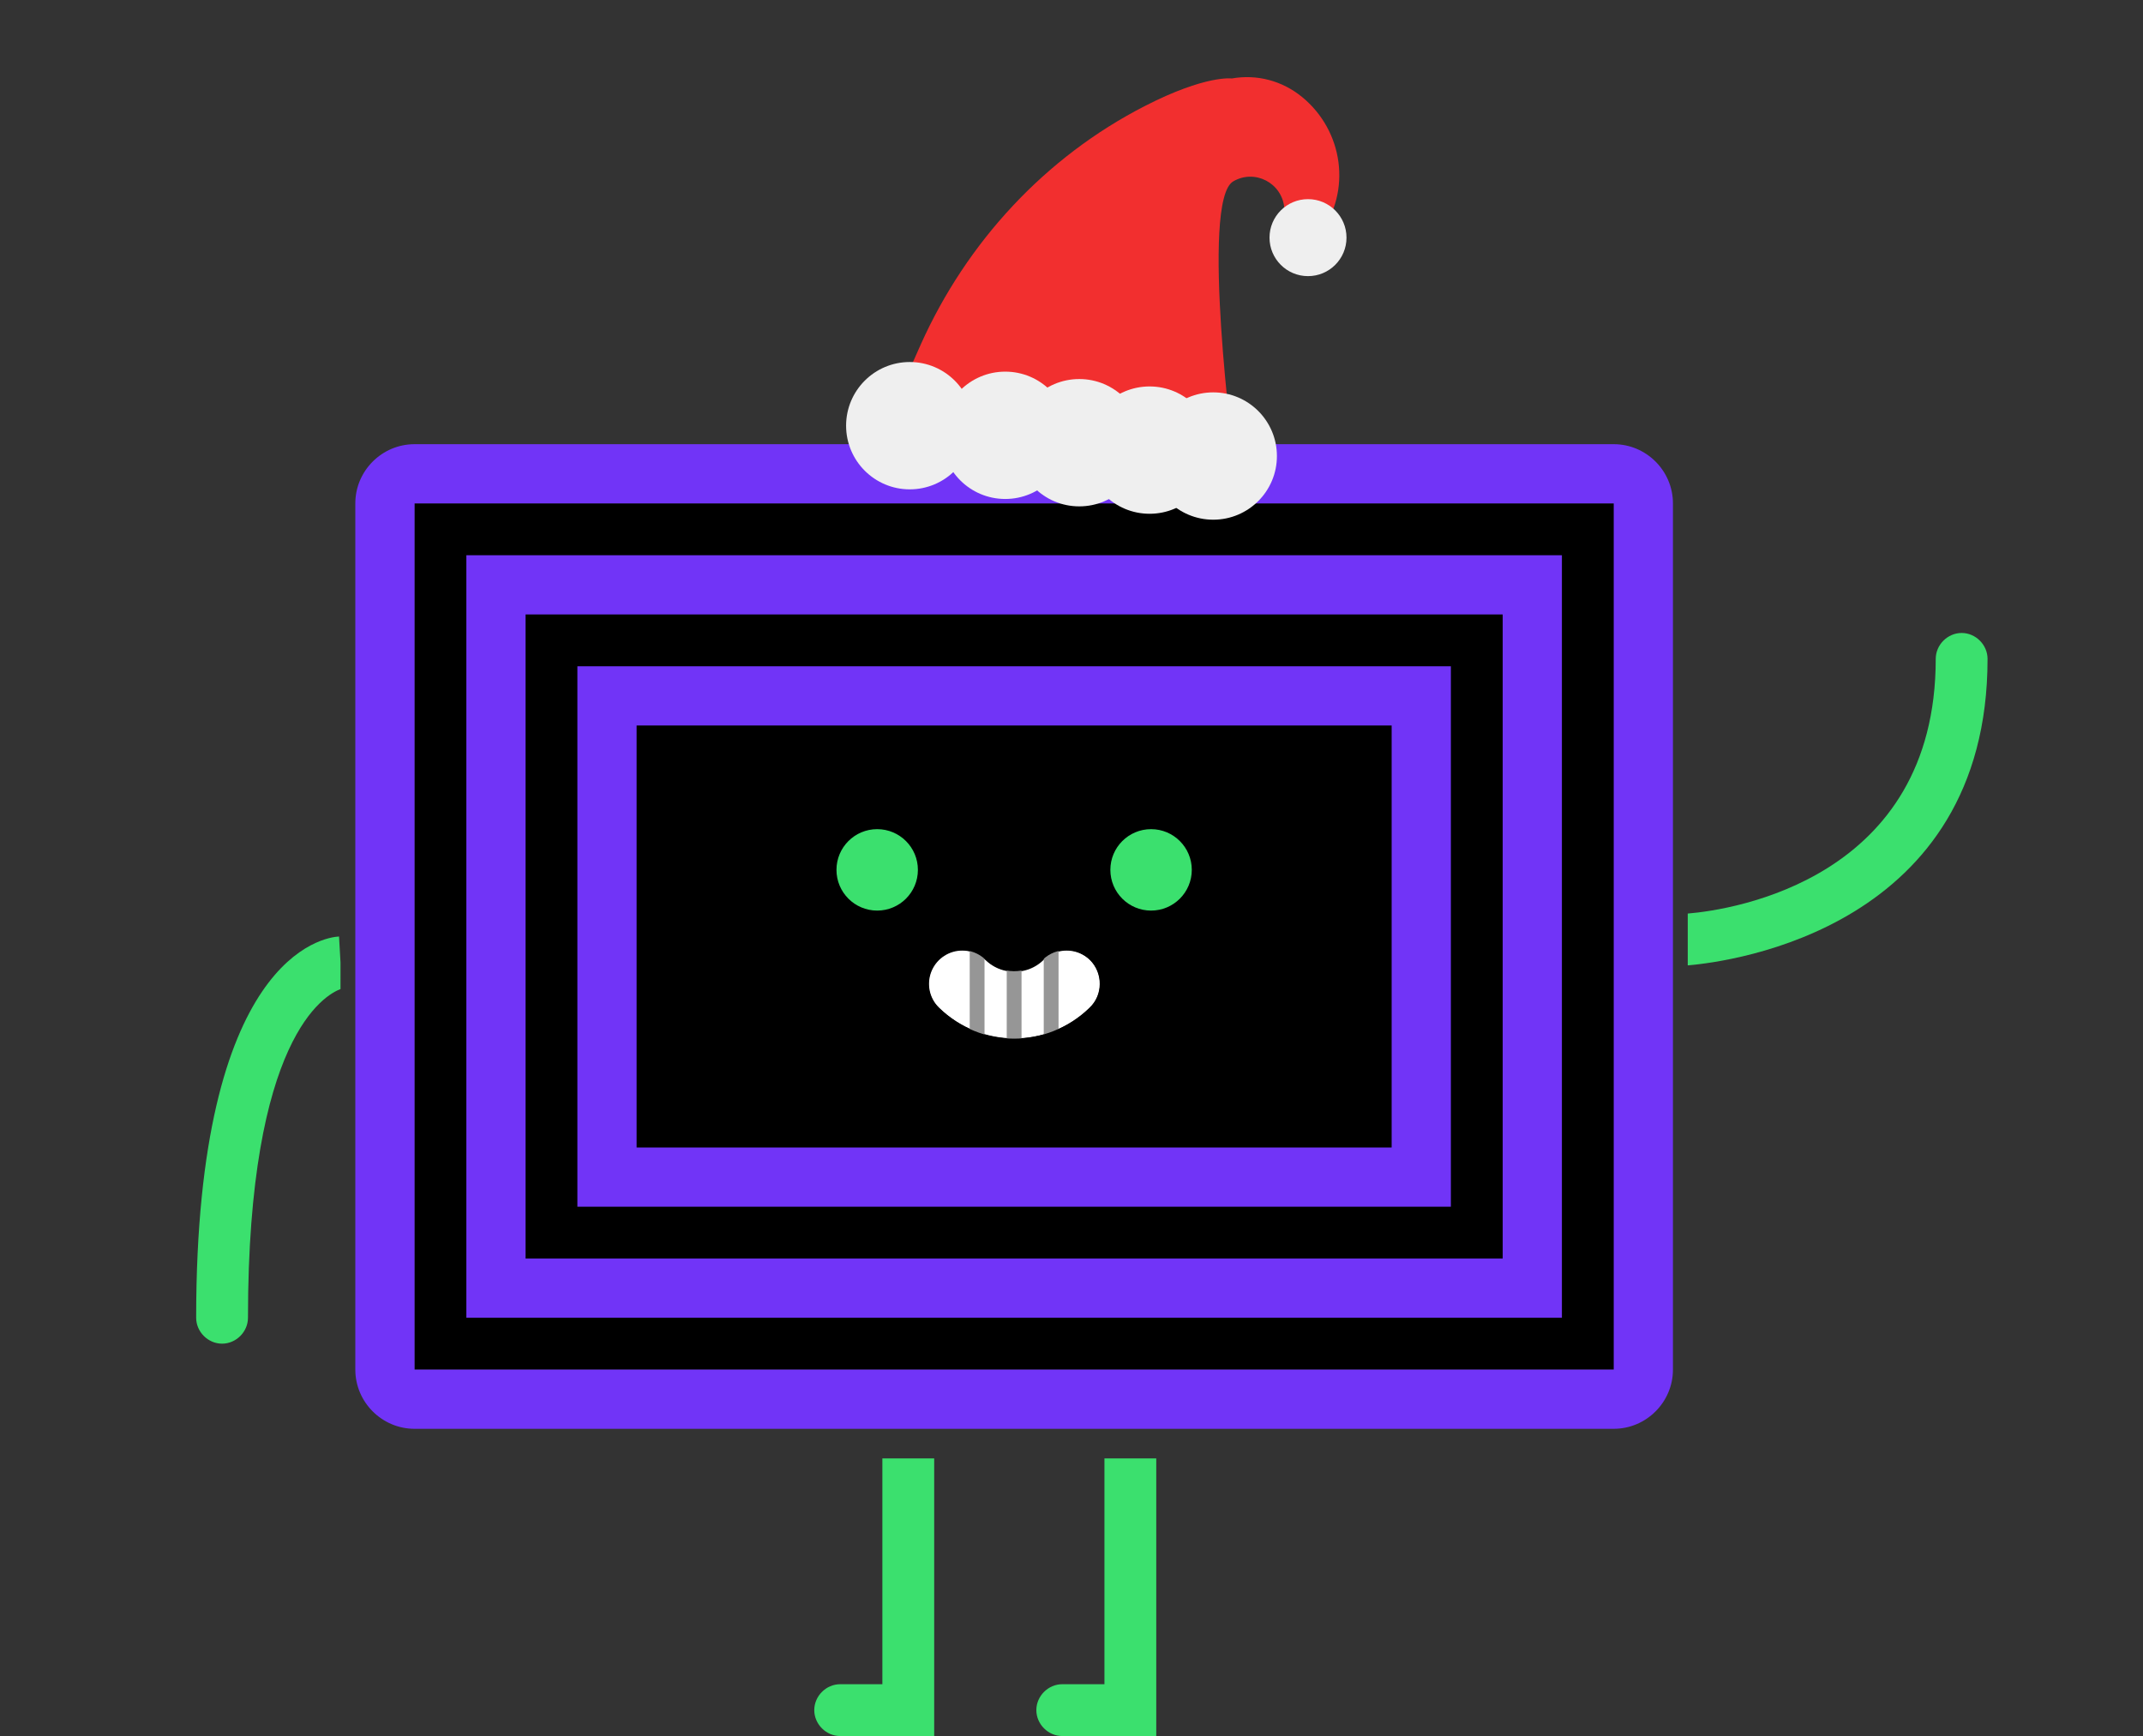 <?xml version="1.0" encoding="utf-8"?>
<!-- Generator: Adobe Illustrator 22.0.0, SVG Export Plug-In . SVG Version: 6.00 Build 0)  -->
<svg version="1.1" xmlns="http://www.w3.org/2000/svg" xmlns:xlink="http://www.w3.org/1999/xlink" x="0px" y="0px"
	 viewBox="0 0 289.5 234.5" style="enable-background:new 0 0 289.5 234.5;" xml:space="preserve">
<rect x="0" y="0" width="289.5" height="234.5" fill="#333333" stroke="none"/>
<style type="text/css">
	.st0{fill:#7134F7;}
	.st1{fill:#3BE06E;}
	.st2{fill:none;stroke:#FFFFFF;stroke-width:9;stroke-linecap:round;stroke-linejoin:round;stroke-miterlimit:10;}
	.st3{fill:none;stroke:#969696;stroke-width:2;stroke-linecap:round;stroke-linejoin:round;stroke-miterlimit:10;}
	.st4{fill:#F22F2F;}
	.st5{fill:#EFEFEF;}
</style>
<g id="Layer_1">
	<rect x="56" y="68" width="164.8" height="117"/>
	<path class="st0" d="M218,60H56c-4.4,0-8,3.6-8,8v117c0,4.4,3.6,8,8,8h162c4.4,0,8-3.6,8-8V68C226,63.6,222.4,60,218,60z M218,185
		H56V68h162V185z"/>
	<path class="st1" d="M45.8,126.5c-2,0.1-19.3,2.6-19.3,51.5c0,1.9,1.6,3.5,3.5,3.5s3.5-1.6,3.5-3.5c0-37.9,10.4-43.6,12.5-44.4V130
		L45.8,126.5z"/>
	<path class="st1" d="M119.2,227.5h-5.7c-1.9,0-3.5,1.6-3.5,3.5s1.6,3.5,3.5,3.5h12.7V197h-7V227.5z"/>
	<path class="st1" d="M149.2,227.5h-5.7c-1.9,0-3.5,1.6-3.5,3.5s1.6,3.5,3.5,3.5h12.7V197h-7V227.5z"/>
	<path class="st1" d="M265,85.5c-1.9,0-3.5,1.6-3.5,3.5c0,29.7-27.4,33.9-33.5,34.4v7c6-0.5,40.5-5.1,40.5-41.4
		C268.5,87.1,266.9,85.5,265,85.5z"/>
	<path class="st0" d="M211,178V75H63v103H211z M71,83h132v87H71V83z"/>
	<rect x="78" y="90" class="st0" width="118" height="73"/>
	<g>
		<g>
			<rect x="87" y="99" width="100" height="55"/>
		</g>
		<g>
			<g>
				<path d="M186,100v53H88v-53H186 M188,98H86v57h102V98L188,98z"/>
			</g>
		</g>
	</g>
	<g>
		<g>
			<circle class="st1" cx="118.5" cy="117.5" r="5.5"/>
		</g>
		<g>
			<circle class="st1" cx="155.5" cy="117.5" r="5.5"/>
		</g>
	</g>
</g>
<g id="Layer_2">
	<path class="st2" d="M130,132.9L130,132.9c3.9,3.8,10.1,3.8,14,0.1l0.1-0.1"/>
	<line class="st3" x1="137" y1="130.8" x2="137" y2="140.7"/>
	<line class="st3" x1="142" y1="125.8" x2="142" y2="139.7"/>
	<line class="st3" x1="132" y1="126.8" x2="132" y2="139.7"/>
	<g>
		<path class="st4" d="M119.7,57.1l47,4.8c0,0-4.6-34.8-0.1-37.4l0,0c2.9-1.7,6.6,0.2,6.9,3.6l0.2,2.2c0.2,2.4,3.2,3.2,4.6,1.3l0,0
			c4.3-5.8,3.2-13.9-2.4-18.5l0,0c-2.7-2.2-6.1-3.1-9.5-2.5c0,0-3.5-0.5-11.7,3.7c-13.5,6.9-24.1,18.4-30.3,32.2L119.7,57.1z"/>
		<circle class="st5" cx="122.9" cy="57.5" r="8.6"/>
		<circle class="st5" cx="135.8" cy="58.8" r="8.6"/>
		<circle class="st5" cx="145.8" cy="59.8" r="8.6"/>
		<circle class="st5" cx="163.9" cy="61.6" r="8.6"/>
		<circle class="st5" cx="176.7" cy="32.1" r="5.2"/>
		<circle class="st5" cx="155.3" cy="60.8" r="8.6"/>
	</g>
</g>
<g id="Layer_3">
	<path d="M151.3,125.9c-3.8-4-10.2-4.1-14.1-0.3l-0.1,0.1c0,0,0,0,0,0c-3.9-3.9-10.3-3.8-14.1,0.1c-3.9,3.9-3.8,10.3,0.1,14.1
		c3.9,3.8,9,5.8,14,5.8c5,0,10-1.9,13.9-5.6l0.1-0.1C155,136.3,155.1,129.9,151.3,125.9z M147.2,136.1l-0.1,0.1
		c-2.8,2.7-6.5,4.1-10.1,4.1c-3.7,0-7.3-1.4-10.2-4.2c-1.8-1.7-1.8-4.6-0.1-6.4c1.7-1.8,4.6-1.8,6.4-0.1c2.2,2.1,5.5,2.1,7.7,0.1
		l0.1-0.1c1.8-1.7,4.6-1.7,6.4,0.1C149,131.5,149,134.4,147.2,136.1z"/>
</g>
</svg>
